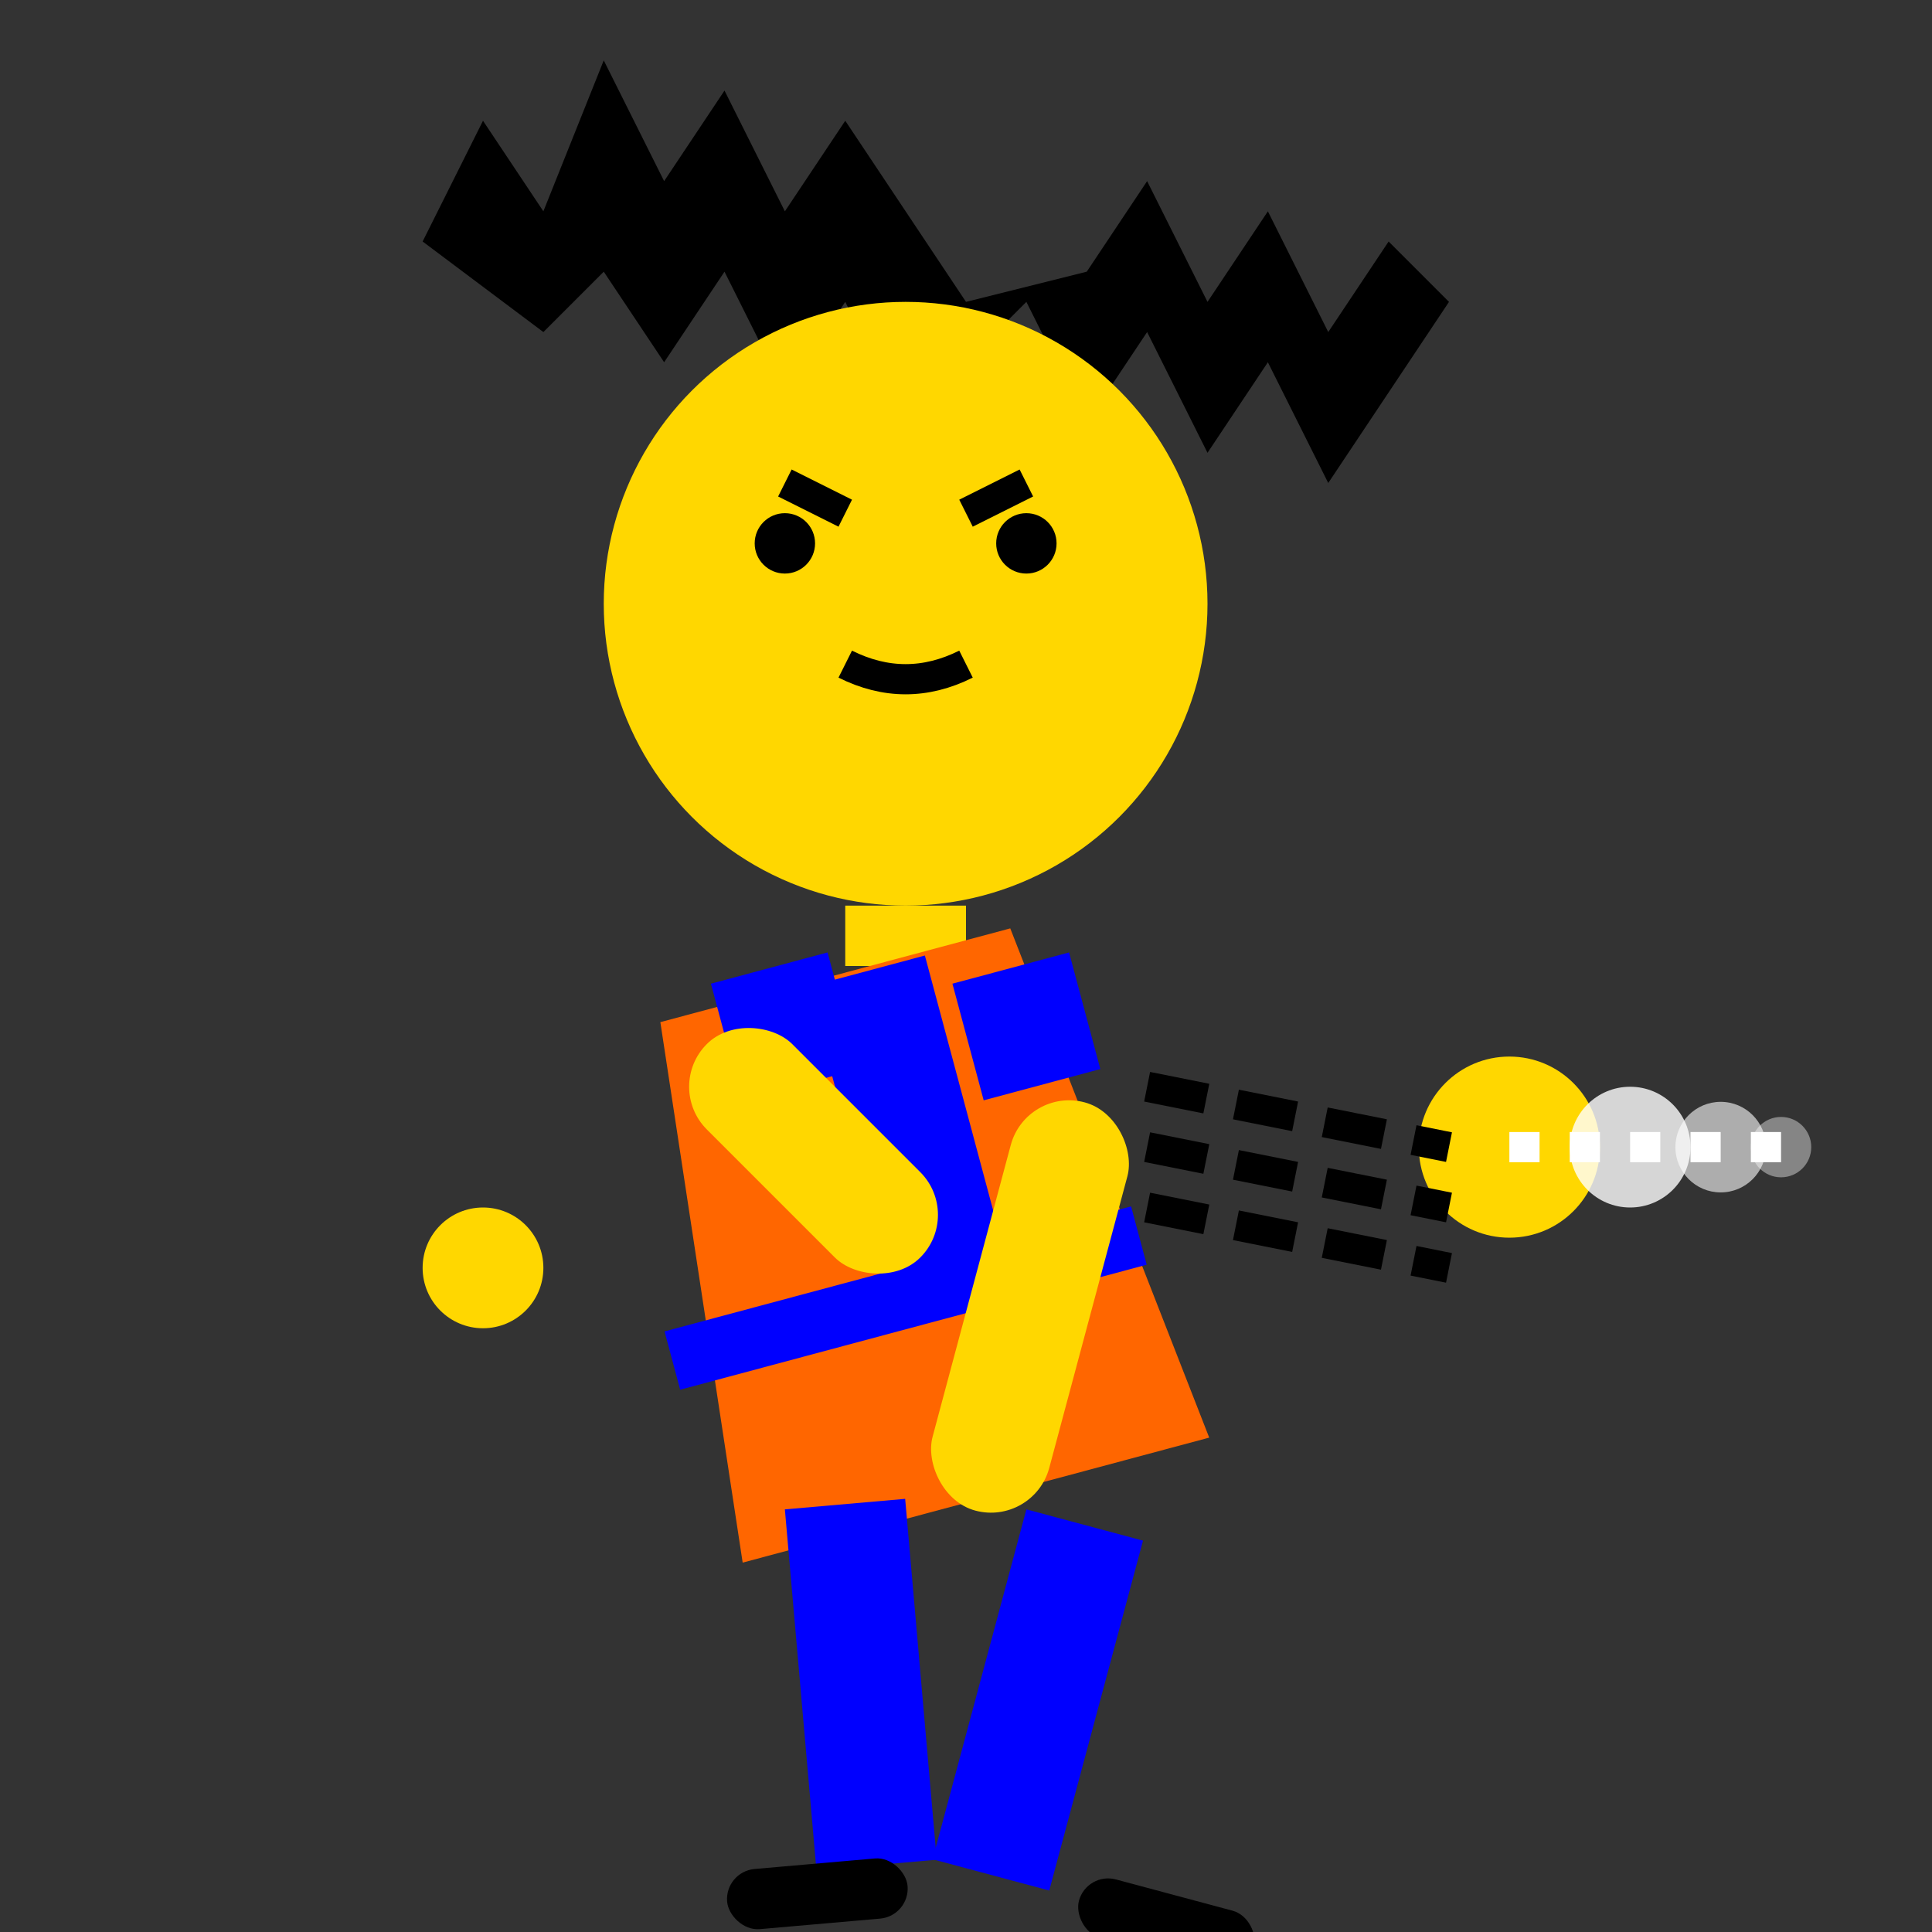 <svg width="64" height="64" xmlns="http://www.w3.org/2000/svg">
  <rect width="100%" height="100%" fill="#333333" stroke="none"/>
  <!-- Goku Attacking Pose -->
  
  <!-- Hair (flowing with motion) -->
  <path d="M32,10 L28,4 L26,7 L24,3 L22,6 L20,2 L18,7 L16,4 L14,8 L18,11 L20,9 L22,12 L24,9 L26,13 L28,10 L30,14 L34,10 L36,14 L38,11 L40,15 L42,12 L44,16 L48,10 L46,8 L44,11 L42,7 L40,10 L38,6 L36,9 Z" fill="#000000"/>
  
  <!-- Head (turned slightly for attack) -->
  <circle cx="30" cy="20" r="10" fill="#FFD700"/>
  
  <!-- Face (intense expression) -->
  <circle cx="26" cy="18" r="1" fill="#000000"/> <!-- Left eye -->
  <circle cx="34" cy="18" r="1" fill="#000000"/> <!-- Right eye -->
  <path d="M28,22 Q30,23 32,22" stroke="#000000" stroke-width="1" fill="none"/> <!-- Determined mouth -->
  <line x1="26" y1="16" x2="28" y2="17" stroke="#000000" stroke-width="1"/> <!-- Left eyebrow -->
  <line x1="32" y1="17" x2="34" y2="16" stroke="#000000" stroke-width="1"/> <!-- Right eyebrow -->
  
  <!-- Neck -->
  <rect x="28" y="30" width="4" height="2" fill="#FFD700"/>
  
  <!-- Torso - Gi Top (twisted for punch) -->
  <path d="M24,32 L36,32 L38,50 L22,50 Z" fill="#FF6600" transform="rotate(-15 30 41)"/> <!-- Orange Gi -->
  <path d="M28,32 L32,32 L32,42 L28,42 Z" fill="#0000FF" transform="rotate(-15 30 37)"/> <!-- Blue undershirt -->
  <path d="M24,32 L28,32 L28,36 L24,36 Z" fill="#0000FF" transform="rotate(-15 26 34)"/> <!-- Left sleeve -->
  <path d="M32,32 L36,32 L36,36 L32,36 Z" fill="#0000FF" transform="rotate(-15 34 34)"/> <!-- Right sleeve -->
  
  <!-- Belt -->
  <rect x="22" y="42" width="16" height="2" fill="#0000FF" transform="rotate(-15 30 43)"/>
  
  <!-- Left Arm (pulled back) -->
  <rect x="22" y="36" width="4" height="10" rx="2" transform="rotate(-45 22 36)" fill="#FFD700"/>
  <circle cx="16" cy="42" r="2" fill="#FFD700"/> <!-- Left hand -->
  
  <!-- Right Arm (extended for punch) -->
  <rect x="34" y="36" width="4" height="14" rx="2" transform="rotate(15 34 36)" fill="#FFD700"/>
  <circle cx="50" cy="38" r="3" fill="#FFD700"/> <!-- Right hand (fist) -->
  
  <!-- Punch effect -->
  <circle cx="54" cy="38" r="2" fill="#FFFFFF" opacity="0.8"/>
  <circle cx="57" cy="38" r="1.5" fill="#FFFFFF" opacity="0.6"/>
  <circle cx="59" cy="38" r="1" fill="#FFFFFF" opacity="0.4"/>
  <line x1="50" y1="38" x2="60" y2="38" stroke="#FFFFFF" stroke-width="1" stroke-dasharray="1,1"/>
  
  <!-- Legs (in stable stance) -->
  <rect x="26" y="50" width="4" height="12" transform="rotate(-5 26 50)" fill="#0000FF"/> <!-- Left leg -->
  <rect x="34" y="50" width="4" height="12" transform="rotate(15 34 50)" fill="#0000FF"/> <!-- Right leg -->
  
  <!-- Feet -->
  <rect x="24" y="62" width="6" height="2" rx="1" transform="rotate(-5 24 62)" fill="#000000"/> <!-- Left foot -->
  <rect x="36" y="62" width="6" height="2" rx="1" transform="rotate(15 36 62)" fill="#000000"/> <!-- Right foot -->
  
  <!-- Motion lines for attack -->
  <line x1="38" y1="36" x2="48" y2="38" stroke="#000000" stroke-width="1" stroke-dasharray="2,1"/>
  <line x1="38" y1="38" x2="48" y2="40" stroke="#000000" stroke-width="1" stroke-dasharray="2,1"/>
  <line x1="38" y1="40" x2="48" y2="42" stroke="#000000" stroke-width="1" stroke-dasharray="2,1"/>
</svg>